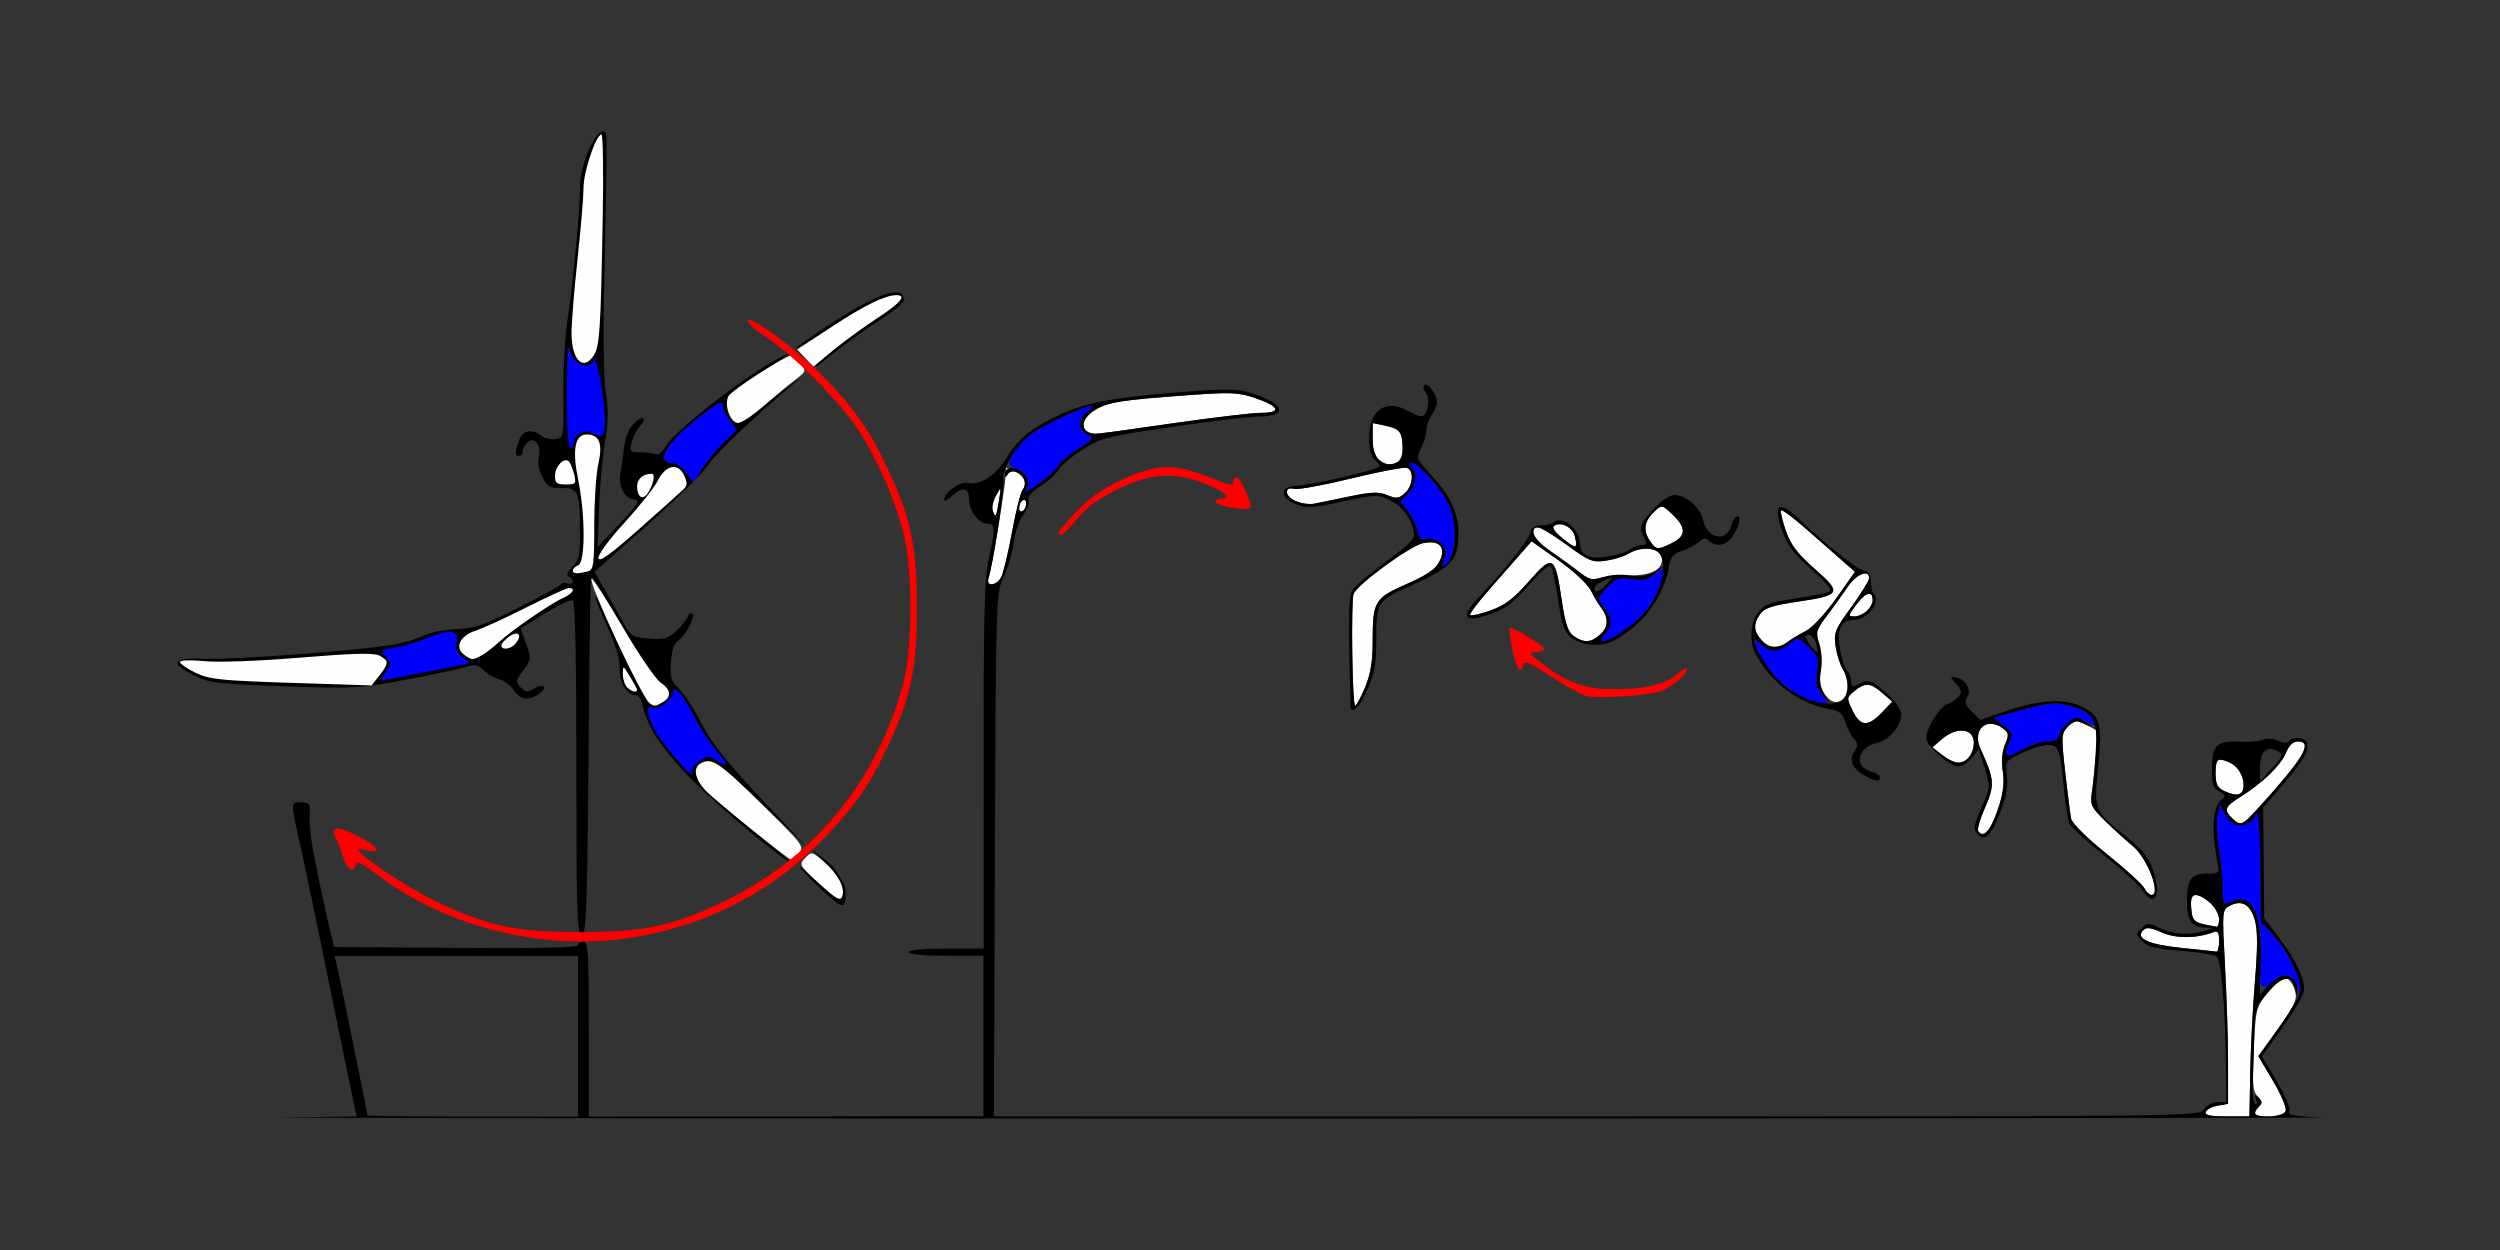 <?xml version="1.0" encoding="UTF-8" standalone="no"?>
<!-- Created with Inkscape (http://www.inkscape.org/) -->

<svg
   xmlns:dc="http://purl.org/dc/elements/1.1/"
   xmlns:cc="http://creativecommons.org/ns#"
   xmlns:rdf="http://www.w3.org/1999/02/22-rdf-syntax-ns#"
   xmlns:svg="http://www.w3.org/2000/svg"
   xmlns="http://www.w3.org/2000/svg"
   xmlns:sodipodi="http://sodipodi.sourceforge.net/DTD/sodipodi-0.dtd"
   xmlns:inkscape="http://www.inkscape.org/namespaces/inkscape"
   version="1.1"
   width="700"
   height="350"
   id="svg2"
   inkscape:version="0.91 r13725"
   sodipodi:docname="ub831005.svg">
  <rect width="100%" height="100%" fill="#333333" stroke="none"/>
  <sodipodi:namedview
     pagecolor="#a8a8a8"
     bordercolor="#666666"
     borderopacity="1"
     objecttolerance="10"
     gridtolerance="10"
     guidetolerance="10"
     inkscape:pageopacity="0"
     inkscape:pageshadow="2"
     inkscape:window-width="1458"
     inkscape:window-height="893"
     id="namedview11"
     showgrid="false"
     inkscape:zoom="1.4142136"
     inkscape:cx="370.83928"
     inkscape:cy="142.12235"
     inkscape:window-x="0"
     inkscape:window-y="0"
     inkscape:window-maximized="0"
     inkscape:current-layer="svg2" />
  <defs
     id="defs6" />
  <g
     id="g4292"
     transform="translate(-80.079,18.577)">
    <path
       sodipodi:nodetypes="cscssssssccccssssscsscsssssssscsssscssssssscssssssssssssssssssssssssscssssssscssscsssssssssssssssssssssscsscsssssssscsscssssssssscsssssccssssssscsssssssssssscsssssssssssssssssscssssssssss"
       d="m 697.679,292.775 c 0.229,-0.688 1.729,-1.48 3.333,-1.762 l 2.917,-0.512 0,-11.488 c 0,-6.319 -0.383,-18.536 -0.851,-27.149 -0.837,-15.401 -0.816,-15.68 1.288,-16.805 3.393,-1.816 5.896,-0.369 7.1,4.104 0.777,2.886 0.773,7.724 -0.017,17.19 -0.604,7.245 -1.193,18.685 -1.309,25.421 l -0.211,12.248 -6.333,0.002 c -4.622,10e-4 -6.221,-0.336 -5.918,-1.248 z m 13.751,0.45 c 0,-0.44 0.543,-1.343 1.207,-2.007 0.943,-0.943 0.853,-1.562 -0.412,-2.826 -1.374,-1.374 -1.536,-3.377 -1.075,-13.243 0.534,-11.409 0.607,-11.703 3.979,-15.874 1.889,-2.337 3.742,-4.243 4.118,-4.235 1.546,0.035 2.913,1.639 3.524,4.137 0.529,2.165 -0.362,4.061 -4.851,10.317 l -5.499,7.665 4.114,6.926 c 2.269,3.82 3.855,7.601 3.536,8.433 -0.608,1.584 -8.641,2.241 -8.641,0.707 z m -20.5,-46.384 c -9.329,-0.948 -13.046,-2.67 -10.74,-4.976 0.899,-0.899 2.114,-0.75 5.18,0.632 3.888,1.753 9.736,1.74 14.356,-0.033 1.381,-0.53 1.705,-0.064 1.705,2.453 0,1.709 -0.338,3.046 -0.75,2.972 -0.412,-0.074 -4.8,-0.546 -9.75,-1.049 z m 6,-6.689 c -2.606,-0.553 -3.041,-1.128 -3.31,-4.382 -0.364,-4.394 1.111,-4.87 5.176,-1.673 2.383,1.874 3.834,7.117 1.885,6.809 -0.412,-0.065 -2.1,-0.405 -3.75,-0.754 z m -16.473,-10.076 c -0.574,-1.072 -5.315,-5.385 -10.538,-9.585 -5.434,-4.371 -9.678,-8.562 -9.923,-9.801 -0.236,-1.191 -0.98,-7.032 -1.654,-12.981 -1.177,-10.39 -1.145,-10.896 0.801,-12.843 1.933,-1.933 2.173,-1.95 5.229,-0.37 l 3.202,1.656 -0.622,6.687 c -0.342,3.678 -0.867,8.391 -1.167,10.474 -0.497,3.458 -0.166,4.157 3.8,8.034 2.389,2.336 5.821,5.451 7.625,6.924 4.145,3.382 8.107,13.755 5.254,13.755 -0.531,0 -1.434,-0.877 -2.008,-1.949 z m -46.486,-15.984 c -0.317,-0.513 0.566,-3.515 1.962,-6.672 2.719,-6.149 2.584,-7.853 -1.292,-16.264 -2.477,-5.376 1.603,-9.181 6.222,-5.803 1.715,1.254 1.782,1.737 0.627,4.524 -0.835,2.015 -1.05,4.739 -0.607,7.691 1.125,7.503 -4.37,20.639 -6.912,16.525 z m 71.03,-3.639 c -2.315,-2.315 -1.983,-3.143 2.356,-5.883 6.301,-3.978 11.267,-8.766 12.735,-12.28 0.892,-2.134 2.053,-3.266 3.351,-3.266 3.971,0 2.123,3.753 -6.895,14 -8.827,10.031 -8.899,10.076 -11.547,7.429 z M 702.679,202.805 c -1.755,-0.847 -2.25,-1.931 -2.25,-4.932 0,-2.116 0.429,-3.847 0.953,-3.847 2.728,0 6.01,2.554 6.572,5.114 1.032,4.699 -0.674,5.884 -5.275,3.666 z m -78.754,-9.961 -2.774,-2.182 2.695,-2.318 c 3.726,-3.205 8.196,-3.123 8.824,0.163 0.573,2.999 -1.675,6.519 -4.163,6.519 -0.995,0 -3.057,-0.982 -4.582,-2.182 z m -25.131,-12.461 c -1.701,-3.584 -1.692,-3.674 0.564,-5.5 3.018,-2.444 4.396,-2.343 7.765,0.566 l 2.806,2.423 -2.937,3.077 c -3.89,4.075 -6.067,3.925 -8.198,-0.566 z M 458.7,164.275 c -0.088,-8.113 0.066,-15.523 0.342,-16.469 0.722,-2.47 15.675,-13.466 19.436,-14.292 4.674,-1.027 6.676,1.208 4.629,5.167 -1.104,2.136 -3.533,3.798 -9.172,6.276 -8.982,3.947 -9.505,4.829 -9.505,16 0,5.693 -0.577,9.189 -2.133,12.935 -1.173,2.823 -2.427,5.133 -2.785,5.133 -0.358,0 -0.724,-6.638 -0.812,-14.75 z m 132.159,11.283 c -1.175,-1.794 -1.432,-3.562 -0.939,-6.479 0.385,-2.279 0.187,-5.5 -0.459,-7.456 -1.053,-3.19 -0.893,-3.765 2.166,-7.804 1.816,-2.398 4.427,-6.03 5.802,-8.07 2.418,-3.587 6,-5.051 6,-2.452 0,0.699 -2.247,4.353 -4.993,8.12 -4.596,6.304 -4.944,7.177 -4.382,10.979 0.336,2.272 1.233,5.127 1.993,6.345 3.919,6.282 -1.164,12.961 -5.188,6.818 z M 573.508,160.879 c -2.458,-2.639 -2.617,-4.64 -0.596,-7.525 1.158,-1.654 3.352,-2.394 10.037,-3.389 12.67,-1.885 12.994,-2.441 5.342,-9.169 -4.948,-4.351 -6.766,-6.745 -8.185,-10.775 -1.003,-2.85 -1.59,-5.415 -1.304,-5.701 0.286,-0.286 3.582,2.179 7.324,5.478 3.742,3.299 8.279,7.287 10.082,8.862 l 3.277,2.865 -5.309,7.5 c -3.04,4.295 -6.679,8.191 -8.515,9.118 -1.763,0.89 -3.773,2.072 -4.468,2.628 -2.906,2.326 -5.583,2.363 -7.683,0.109 z m -52.75,-1.336 c -1.654,-1.158 -2.394,-3.352 -3.389,-10.037 -1.885,-12.67 -2.441,-12.994 -9.169,-5.342 -4.351,4.948 -6.745,6.766 -10.775,8.185 -2.85,1.003 -5.415,1.59 -5.701,1.304 -0.286,-0.286 2.179,-3.582 5.478,-7.324 3.299,-3.742 7.287,-8.279 8.862,-10.082 l 2.865,-3.277 7.5,5.309 c 4.295,3.04 8.191,6.679 9.118,8.515 0.89,1.763 2.072,3.773 2.628,4.468 2.326,2.906 2.363,5.583 0.109,7.683 -2.639,2.458 -4.64,2.617 -7.525,0.596 z m 79.232,-9.008 c 2.585,-3.389 4.44,-3.816 4.44,-1.022 0,2.008 -2.843,4.512 -5.122,4.512 -1.842,0 -1.795,-0.242 0.683,-3.49 z m -243.064,-7.498 c 1.175,-3.703 5.297,-29.507 4.835,-30.269 -0.252,-0.417 0.67,-0.243 2.05,0.385 2.952,1.345 4.068,3.625 2.625,5.364 -0.565,0.681 -1.907,6.024 -2.982,11.873 -1.075,5.849 -2.436,11.534 -3.024,12.635 -1.442,2.695 -4.359,2.706 -3.504,0.013 z m 166.714,-0.258 c -0.628,-0.756 -4.082,-3.369 -7.676,-5.806 -3.888,-2.636 -6.535,-5.143 -6.535,-6.189 0,-2.81 2.085,-2.092 9.391,3.235 6.304,4.596 7.177,4.944 10.979,4.382 2.272,-0.336 5.127,-1.233 6.345,-1.993 3.869,-2.414 9.285,-1.479 9.285,1.603 0,3.071 -2.977,4.513 -9.406,4.558 -3.352,0.023 -7.252,0.39 -8.668,0.814 -1.756,0.526 -2.937,0.335 -3.715,-0.603 z m -6.118,-10.678 c -2.233,-1.823 -2.998,-3.016 -2.235,-3.488 1.976,-1.221 5.107,0.423 5.76,3.025 0.885,3.525 0.318,3.599 -3.525,0.462 z m 24.348,0.473 c -1.826,-2.787 -1.295,-5.465 1.603,-8.088 1.932,-1.749 2.081,-1.717 4.974,1.055 3.824,3.664 3.775,5.942 -0.171,7.91 -4.134,2.062 -4.514,2.01 -6.406,-0.878 z m -183.812,-8.076 c -0.34,-0.887 0.059,-2.819 0.887,-4.293 1.498,-2.667 1.502,-2.66 0.863,1.32 -0.768,4.777 -0.943,5.075 -1.749,2.973 z m 7.372,-0.855 c 0,-0.825 0.45,-1.778 1,-2.118 0.55,-0.34 1,0.057 1,0.882 0,0.825 -0.45,1.778 -1,2.118 -0.55,0.34 -1,-0.057 -1,-0.882 z m 77.75,-1.76 c -3.202,-1.194 -3.893,-4.391 -0.772,-3.575 1.088,0.284 8.34,-1.041 16.117,-2.945 7.777,-1.904 14.762,-3.224 15.522,-2.932 2.036,0.781 1.682,5.013 -0.592,7.07 -1.692,1.531 -2.397,1.612 -4.922,0.566 -2.388,-0.989 -4.374,-0.926 -10.456,0.332 -4.129,0.854 -8.552,1.768 -9.828,2.031 -1.276,0.263 -3.557,0.017 -5.069,-0.547 z m 23.366,-11.49 c -1.624,-1.137 -2.115,-2.533 -2.115,-6.005 l 0,-4.523 3.25,0.685 c 4.336,0.914 4.988,1.679 5.13,6.019 0.146,4.474 -2.783,6.262 -6.264,3.824 z m -81.865,-8.031 c -2.32,-0.936 -1.271,-4.162 2,-6.151 3.619,-2.201 7.284,-2.78 26.411,-4.169 11.648,-0.846 13.768,-0.75 18.442,0.839 6.832,2.322 7.535,4.144 1.599,4.144 -2.456,0 -13.796,1.35 -25.202,3 -21.97,3.178 -21.327,3.114 -23.25,2.338 z"
       id="path2997"
       style="fill:#fefefe"
       inkscape:connector-curvature="0" />
    <path
       sodipodi:nodetypes="sssssscsssssssssssssssssss"
       d="m 524.438,176.349 c -1.37,-0.289 -5.87,-2.748 -10,-5.463 -5.733,-3.769 -7.585,-4.573 -7.832,-3.399 -0.656,3.118 -1.931,1.385 -3.039,-4.129 -0.626,-3.117 -0.981,-5.823 -0.79,-6.015 0.601,-0.601 9.652,4.806 9.652,5.767 0,0.503 -1.012,0.917 -2.25,0.919 -2.129,0.005 -2.089,0.136 0.75,2.445 6.697,5.447 12.377,7.771 19.345,7.913 9.529,0.194 15.685,-1.096 19.151,-4.012 1.653,-1.391 3.005,-2.117 3.005,-1.614 0,1.434 -4.218,5.023 -7.255,6.174 -3.234,1.225 -17.141,2.173 -20.737,1.414 z M 376.43,130.607 c 0,-0.23 1.688,-2.306 3.75,-4.613 4.936,-5.521 10.35,-9.103 18.017,-11.921 7.44,-2.735 11.913,-2.481 20.983,1.19 4.77,1.931 6.25,2.202 6.25,1.146 0,-0.761 0.382,-1.384 0.848,-1.384 1.129,0 4.635,7.85 3.855,8.631 -0.92,0.92 -9.703,-0.612 -9.703,-1.692 0,-0.516 0.675,-0.939 1.5,-0.939 3.257,0 1.211,-1.969 -4.25,-4.09 -8.894,-3.454 -15.18,-3.098 -24.44,1.385 -5.435,2.631 -8.769,5.04 -11.37,8.214 -3.161,3.857 -5.439,5.563 -5.439,4.073 z"
       id="path2993"
       style="fill:#fe0000"
       inkscape:connector-curvature="0" />
    <path
       sodipodi:nodetypes="csssscsscssssscssccccsscssscsscsccsssssssssssssssssssscssssssssscsssssssss"
       d="m 723.566,258.311 c -0.075,-1.218 -1.079,-2.719 -2.231,-3.336 -1.727,-0.924 -2.503,-0.737 -4.426,1.07 -3.649,3.428 -4.761,1.764 -3.985,-5.963 1.198,-11.925 -2.587,-19.217 -8.368,-16.123 -2.031,1.087 -2.127,0.922 -2.134,-3.647 -0.004,-2.632 -0.475,-7.666 -1.046,-11.187 -0.571,-3.521 -0.738,-7.77 -0.371,-9.442 l 0.668,-3.04 1.348,2.573 c 0.742,1.415 2.069,2.85 2.951,3.188 1.892,0.726 5.458,-0.96 5.458,-2.58 0,-0.622 0.338,-0.794 0.75,-0.381 0.412,0.412 0.785,7.35 0.828,15.417 l 0.078,14.667 2.929,3.096 c 4.176,4.414 8.631,13.009 8.119,15.665 l -0.432,2.239 -0.136,-2.215 z M 641.429,192.573 c 0,-0.249 0.547,-1.654 1.216,-3.122 1.104,-2.423 0.961,-2.872 -1.552,-4.876 l -2.768,-2.207 8.141,-2.231 c 8.371,-2.294 11.864,-2.197 17.092,0.472 1.446,0.738 2.896,2.04 3.223,2.891 0.531,1.383 0.265,1.378 -2.481,-0.042 -2.929,-1.515 -3.189,-1.483 -5.473,0.663 -1.319,1.239 -2.398,2.849 -2.398,3.578 0,0.828 -1.221,1.328 -3.25,1.332 -1.788,0.004 -4.6,0.901 -6.25,1.993 -2.783,1.843 -5.5,2.608 -5.5,1.547 z m -56.552,-15.961 c -4.729,-2.151 -9.488,-6.898 -12.303,-12.271 -1.789,-3.414 -1.347,-4.518 0.906,-2.265 2.229,2.229 5.051,1.94 8.216,-0.84 1.62,-1.423 2.019,-1.311 4.779,1.333 2.672,2.56 2.943,3.343 2.404,6.936 -0.485,3.233 -0.173,4.603 1.544,6.785 2.653,3.372 1.329,3.449 -5.546,0.321 z m -55.397,-17.638 c 2.229,-2.229 1.94,-5.051 -0.84,-8.216 -1.423,-1.62 -1.311,-2.019 1.333,-4.779 2.56,-2.672 3.343,-2.943 6.936,-2.404 3.233,0.485 4.603,0.173 6.785,-1.544 3.348,-2.634 3.421,-1.616 0.376,5.269 -2.228,5.038 -6.759,9.663 -12.326,12.58 -3.414,1.789 -4.518,1.347 -2.265,-0.906 z M 484.474,137.942 c 1.478,-2.762 -1.452,-6.263 -4.72,-5.639 -1.783,0.341 -2.355,-0.137 -2.847,-2.379 -0.339,-1.543 -1.539,-3.978 -2.666,-5.411 l -2.05,-2.606 2.119,-2.256 c 2.359,-2.511 2.742,-5.604 0.919,-7.427 -0.933,-0.933 -0.908,-1.2 0.115,-1.2 1.783,0 7.812,6.647 10.169,11.21 1.054,2.041 1.916,5.732 1.916,8.203 0,4.629 -1.653,9.587 -3.196,9.587 -0.481,0 -0.373,-0.937 0.24,-2.083 z M 367.284,118.7 c 0.968,-1.166 1.012,-2.056 0.179,-3.611 -0.608,-1.135 -1.426,-2.071 -1.819,-2.079 -0.393,-0.008 -1.32,-0.399 -2.059,-0.867 -1.114,-0.706 -1.084,-1.356 0.18,-3.8 1.82,-3.52 7.025,-7.239 15.038,-10.746 6.621,-2.897 9.167,-3.339 5.848,-1.014 -2.792,1.956 -2.862,5.031 -0.146,6.484 1.958,1.048 1.817,1.275 -2.463,3.99 -2.497,1.583 -5.118,3.832 -5.826,4.998 -0.708,1.166 -3.296,3.486 -5.751,5.156 -2.455,1.67 -3.887,2.341 -3.181,1.49 z"
       id="path2991"
       style="fill:#0000fe"
       inkscape:connector-curvature="0" />
    <path
       sodipodi:nodetypes="ccscsssssssssssscssssssssscsssscscsssccsssccccccsssccssccccsssssssssssscccscsssccssscsssssssssssssssscsssscsssssssssssssssscscsscscssssscccsscsssscsssccssscsssssssssssssssssssssssssscssscccscssccccssssssssssssssssssssssssccscscsssssssccsscsssssssccsssssccssssssscsccssssssssscsssssscccsssscccssssccscsscssssccsssccsscssssccscscscccssssscsssssssscccsccccccssccsssssssssssssssssscccccsssscssccssscscssssscscscccccsssscscssssscsscccsssscssscccsscsscsccsscssscscccsccsssssssssssssssssss"
       inkscape:connector-curvature="0"
       id="path2989"
       d="m 479.285,89.106 c -0.16,-0.013 -0.301,0.032 -0.416,0.146 -0.398,0.398 -0.191,1.369 0.461,2.154 1.387,1.671 0.436,6.637 -1.26,6.584 -0.628,-0.019 -2.266,-0.679 -3.641,-1.465 -6.238,-3.566 -11,-0.373 -11,7.377 0,3.116 0.542,5.328 1.5,6.123 0.825,0.685 1.5,1.565 1.5,1.957 0,0.863 -19.291,5.35 -23.486,5.463 -4.486,0.121 -4.605,3.226 -0.195,5.068 3.131,1.308 4.427,1.245 13.201,-0.645 9.045,-1.948 9.964,-1.984 13.057,-0.51 3.578,1.706 5.933,4.672 6.883,8.666 0.527,2.217 -0.332,3.179 -7.57,8.494 -4.49,3.297 -8.751,6.897 -9.469,8 -0.97,1.49 -1.223,5.993 -0.986,17.506 0.176,8.525 0.375,15.613 0.443,15.75 0.718,1.453 2.68,-0.763 4.678,-5.279 1.898,-4.292 2.448,-7.255 2.459,-13.25 0.021,-11.612 -0.089,-11.443 10.641,-16.291 10.635,-4.805 12.346,-6.803 12.346,-14.42 0,-5.505 -2.386,-10.474 -7.867,-16.385 -3.925,-4.233 -4.008,-4.465 -2.594,-7.199 0.804,-1.554 1.475,-3.862 1.492,-5.127 0.018,-1.265 0.693,-3.173 1.5,-4.24 0.808,-1.068 1.469,-2.669 1.469,-3.559 0,-1.88 -2.024,-4.828 -3.145,-4.92 z m -56.678,1.422 c -2.333,0.028 -5.333,0.204 -9.516,0.504 -19.242,1.381 -28.379,2.959 -35.441,6.123 -8.319,3.727 -12.581,7.105 -15.713,12.449 -2.833,4.835 -7.56,7.903 -10.848,7.043 -2.123,-0.555 -6.66,2.665 -6.66,4.727 0,0.55 1.091,-0.024 2.426,-1.277 2.726,-2.561 4.574,-2.05 4.574,1.266 0,3.075 2.723,6.664 5.057,6.664 2.34,0 2.397,1.316 0.43,10 -1.196,5.28 -1.466,16.116 -1.434,57.75 l 0.041,51.25 -10.547,0 c -6.365,0 -10.547,0.397 -10.547,1 0,0.603 4.167,1 10.5,1 l 10.5,0 0,22.5 0,22.5 -22.531,0 -19.93,0.047 0,0.467 c 29.456,0.011 55.786,0.058 89.461,0.059 185.625,0.005 333.133,-0.137 327.795,-0.316 -8.047,-0.271 -9.609,-0.579 -9.141,-1.799 0.311,-0.809 -1.286,-4.587 -3.549,-8.396 l -4.115,-6.926 5.516,-7.688 c 3.034,-4.228 5.799,-8.815 6.145,-10.191 0.762,-3.037 -1.85,-8.752 -7.205,-15.756 l -3.822,-5 -0.146,-15.5 -0.145,-15.5 5.18,-6 c 6.023,-6.977 7.855,-10.098 7.096,-12.078 -0.616,-1.606 -4.177,-1.927 -5.084,-0.459 -0.374,0.606 -1.486,0.555 -2.996,-0.133 -1.352,-0.616 -3.191,-0.743 -4.213,-0.293 -0.998,0.44 -3.967,0.681 -6.598,0.537 -6.397,-0.351 -7.717,0.934 -7.717,7.514 0,4.432 0.364,5.537 2.135,6.484 1.301,0.696 1.716,1.401 1.062,1.805 -3.043,1.881 -3.585,8.191 -1.58,18.373 0.505,2.564 0.313,2.75 -2.838,2.75 -4.608,0 -5.779,1.521 -5.779,7.5 0,5.667 1.162,7.452 4.949,7.6 l 2.551,0.1 -2.5,0.801 c -4.187,1.341 -8.75,1.086 -12.486,-0.695 -3.341,-1.593 -3.655,-1.593 -5.252,0.004 -1.598,1.598 -1.581,1.815 0.273,3.67 1.522,1.522 3.945,2.124 10.637,2.639 4.767,0.366 9.266,1.035 9.998,1.486 1.428,0.881 2.533,13.507 2.725,31.146 l 0.105,9.75 -2.492,0 c -1.409,0 -3.034,0.869 -3.74,2 -1.241,1.987 -2.332,2 -170.033,2 l -168.785,0 0.275,-73.25 c 0.273,-72.626 0.295,-73.288 2.428,-77.75 1.183,-2.475 2.46,-6.853 2.84,-9.73 0.379,-2.877 1.593,-6.378 2.695,-7.779 1.102,-1.402 1.749,-3.213 1.438,-4.025 -0.372,-0.969 0.784,-2.33 3.361,-3.957 2.16,-1.364 4.427,-3.41 5.035,-4.547 0.609,-1.137 3.608,-3.667 6.666,-5.623 5.239,-3.351 6.691,-3.722 25.186,-6.42 10.795,-1.575 21.738,-2.875 24.318,-2.891 8.164,-0.048 7.35,-3.438 -1.529,-6.369 -2.562,-0.846 -4.596,-1.204 -8.484,-1.156 z m 0.205,0.99 c 3.876,-0.039 5.8,0.37 8.721,1.363 6.832,2.322 7.533,4.145 1.598,4.145 -2.456,0 -13.796,1.35 -25.201,3 -11.405,1.65 -21.022,2.965 -21.369,2.922 -4.176,-0.522 -4.111,-4.163 0.119,-6.736 3.619,-2.201 7.284,-2.779 26.41,-4.168 4.368,-0.317 7.397,-0.502 9.723,-0.525 z m -37.035,3.508 c 0.604,0 0.097,0.7 -1.125,1.557 -2.792,1.956 -2.862,5.031 -0.146,6.484 1.958,1.048 1.817,1.276 -2.463,3.99 -2.497,1.583 -5.118,3.832 -5.826,4.998 -0.708,1.166 -3.296,3.486 -5.752,5.156 -2.455,1.67 -3.91,2.369 -3.232,1.553 1.502,-1.81 0.624,-4.439 -1.941,-5.812 -2.089,-1.118 -3.87,-0.477 -3.846,1.383 0.011,0.848 0.25,0.822 0.83,-0.092 0.987,-1.555 3.772,-0.654 4.594,1.486 0.327,0.852 0.132,2.108 -0.434,2.789 -0.565,0.681 -1.906,6.024 -2.98,11.873 -1.075,5.849 -2.436,11.534 -3.025,12.635 -1.271,2.374 -4.517,2.791 -3.625,0.465 1.211,-3.156 4.727,-25.966 4.271,-27.709 -0.717,-2.742 3.907,-10.179 8.119,-13.061 3.937,-2.693 14.717,-7.695 16.582,-7.695 z m 78.652,4.842 3.25,0.684 c 4.336,0.914 4.987,1.68 5.129,6.02 0.095,2.905 -0.331,3.855 -2.014,4.494 -3.693,1.402 -6.365,-1.401 -6.365,-6.676 z m 10.916,11.158 c 1.783,0 7.812,6.648 10.168,11.211 2.15,4.162 2.509,11.396 0.756,15.242 -0.638,1.401 -1.554,2.547 -2.035,2.547 -0.481,0 -0.373,-0.938 0.24,-2.084 1.478,-2.762 -1.454,-6.263 -4.721,-5.639 -1.783,0.341 -2.353,-0.137 -2.846,-2.379 -0.339,-1.543 -1.539,-3.977 -2.666,-5.41 l -2.051,-2.605 2.119,-2.256 c 2.359,-2.511 2.743,-5.605 0.92,-7.428 -0.933,-0.933 -0.908,-1.199 0.115,-1.199 z m -1.865,1.371 c 0.279,-0.012 0.471,-0.001 0.566,0.035 2.036,0.781 1.682,5.013 -0.592,7.07 -1.692,1.531 -2.396,1.613 -4.922,0.566 -2.388,-0.989 -4.375,-0.926 -10.457,0.332 -4.129,0.854 -8.55,1.768 -9.826,2.031 -3.135,0.646 -7.82,-1.214 -7.82,-3.105 0,-1.035 0.643,-1.367 1.979,-1.018 1.088,0.284 8.338,-1.041 16.115,-2.945 6.805,-1.666 13.004,-2.884 14.957,-2.967 z m -113.357,5.953 c 0.199,-0.044 0.043,0.937 -0.316,3.176 -0.768,4.777 -0.942,5.074 -1.748,2.973 -0.34,-0.887 0.059,-2.819 0.887,-4.293 0.655,-1.167 1.023,-1.821 1.178,-1.855 z m 188.789,1.676 c -1.355,0 -3.686,1.59 -5.865,4.002 -3.905,4.323 -4.16,5.116 -2.582,8.064 0.849,1.586 0.704,1.934 -0.801,1.934 -1.009,0 -2.335,0.501 -2.947,1.113 -0.612,0.612 -3.218,1.506 -5.791,1.986 -5.666,1.059 -8.496,-0.152 -8.496,-3.635 0,-4.05 -5.124,-7.996 -7.422,-5.715 -0.416,0.412 -1.943,0.75 -3.395,0.75 -1.842,0 -2.758,0.604 -3.031,2 -0.391,1.998 -6.954,10.232 -14.541,18.246 -5.272,5.568 -4.068,7.196 3.391,4.586 4.092,-1.432 6.452,-3.212 10.793,-8.143 3.836,-4.357 5.771,-5.905 6.25,-5 0.382,0.721 1.26,5.036 1.951,9.588 1.033,6.806 1.703,8.628 3.766,10.25 2.784,2.19 8.192,2.583 11.555,0.84 8.166,-4.233 14.181,-12.238 15.617,-20.785 0.452,-2.687 1.215,-3.624 3.57,-4.381 1.648,-0.529 3.794,-1.658 4.77,-2.508 1.36,-1.185 2.047,-1.271 2.949,-0.369 1.691,1.691 4.228,1.448 6.004,-0.574 2.039,-2.321 3.207,-6.25 1.859,-6.25 -0.577,0 -1.321,1.093 -1.656,2.428 -1.229,4.897 -6.757,3.914 -7.926,-1.408 -0.767,-3.493 -4.797,-7.02 -8.021,-7.02 z m -182.094,1.379 c 0.359,0.007 0.611,0.385 0.611,1.004 0,0.825 -0.45,1.777 -1,2.117 -0.55,0.34 -1,-0.058 -1,-0.883 0,-0.825 0.45,-1.777 1,-2.117 0.138,-0.085 0.269,-0.123 0.389,-0.121 z m 178.545,1.891 c 0.697,-0.004 1.456,0.687 3.084,2.246 3.824,3.664 3.774,5.944 -0.172,7.912 -4.134,2.062 -4.514,2.009 -6.406,-0.879 -1.826,-2.787 -1.294,-5.465 1.604,-8.088 0.845,-0.765 1.349,-1.188 1.891,-1.191 z m 33.674,0.121 c -0.137,-0.019 -0.262,-0.017 -0.375,0.002 -1.161,0.198 -1.033,2.414 0.436,6.609 1.432,4.092 3.212,6.452 8.143,10.793 4.357,3.836 5.905,5.771 5,6.25 -0.721,0.382 -5.036,1.26 -9.588,1.951 -6.806,1.033 -8.628,1.703 -10.25,3.766 -2.19,2.784 -2.583,8.192 -0.84,11.555 4.233,8.166 12.238,14.181 20.785,15.617 2.687,0.452 3.624,1.215 4.381,3.57 0.529,1.648 1.61,3.741 2.4,4.65 1.2,1.381 1.221,2.002 0.127,3.754 -1.566,2.508 -0.403,4.937 3.271,6.826 2.921,1.502 3.902,1.575 3.902,0.285 0,-0.54 -1.093,-1.255 -2.428,-1.59 -4.897,-1.229 -3.914,-6.757 1.408,-7.926 3.493,-0.767 7.02,-4.797 7.02,-8.021 0,-1.355 -1.59,-3.686 -4.002,-5.865 -4.323,-3.905 -5.116,-4.16 -8.064,-2.582 -1.586,0.849 -1.934,0.704 -1.934,-0.801 0,-1.009 -0.501,-2.335 -1.113,-2.947 -0.612,-0.612 -1.506,-3.218 -1.986,-5.791 -1.059,-5.666 0.152,-8.496 3.635,-8.496 4.05,0 7.996,-5.124 5.715,-7.422 -0.412,-0.416 -0.75,-1.943 -0.75,-3.395 0,-1.842 -0.604,-2.758 -2,-3.031 -1.998,-0.391 -10.232,-6.954 -18.246,-14.541 -2.132,-2.018 -3.686,-3.088 -4.646,-3.221 z m -0.148,0.883 c 0.611,0.048 3.728,2.408 7.236,5.5 3.742,3.299 8.28,7.286 10.082,8.861 l 3.277,2.865 -5.311,7.5 c -3.04,4.295 -6.68,8.191 -8.516,9.117 -1.763,0.89 -3.773,2.073 -4.467,2.629 -2.906,2.326 -5.583,2.362 -7.684,0.107 -2.458,-2.639 -2.616,-4.64 -0.596,-7.525 1.158,-1.654 3.353,-2.394 10.037,-3.389 12.67,-1.885 12.993,-2.439 5.342,-9.168 -4.948,-4.351 -6.767,-6.745 -8.186,-10.775 -1.003,-2.85 -1.59,-5.415 -1.305,-5.701 0.018,-0.018 0.047,-0.025 0.088,-0.021 z m -61.959,3.906 c 1.745,0.069 3.627,1.482 4.117,3.434 0.885,3.525 0.318,3.6 -3.525,0.463 -2.234,-1.823 -2.998,-3.017 -2.234,-3.488 0.494,-0.305 1.061,-0.431 1.643,-0.408 z m -6.229,0.82 c 0.699,0 4.353,2.246 8.119,4.992 6.304,4.596 7.177,4.945 10.979,4.383 2.272,-0.336 5.128,-1.232 6.346,-1.992 2.401,-1.498 6.131,-1.79 7.881,-0.617 1.187,0.796 1.727,2.32 1.766,4.199 l -2.578,1.568 c -1.976,1.202 -3.813,1.469 -6.73,0.977 -2.279,-0.385 -5.499,-0.189 -7.455,0.457 -3.19,1.053 -3.766,0.895 -7.805,-2.164 -2.398,-1.816 -6.03,-4.428 -8.07,-5.803 -3.587,-2.418 -5.051,-6 -2.451,-6 z m -1.771,3.945 7.5,5.311 c 4.295,3.04 8.191,6.68 9.117,8.516 0.89,1.763 2.073,3.773 2.629,4.467 2.326,2.906 2.362,5.583 0.107,7.684 -2.639,2.458 -4.64,2.616 -7.525,0.596 -1.654,-1.158 -2.394,-3.353 -3.389,-10.037 -1.885,-12.67 -2.439,-12.993 -9.168,-5.342 -4.351,4.948 -6.745,6.767 -10.775,8.186 -2.85,1.003 -5.415,1.59 -5.701,1.305 -0.286,-0.286 2.18,-3.582 5.479,-7.324 3.299,-3.742 7.286,-8.28 8.861,-10.082 z m -28.113,0.301 c 2.944,0.116 3.954,2.193 2.291,5.41 -1.104,2.136 -3.533,3.797 -9.172,6.275 -8.982,3.947 -9.506,4.829 -9.506,16 0,5.693 -0.576,9.189 -2.133,12.936 -1.173,2.823 -2.427,5.133 -2.785,5.133 -0.77,0 -1.201,-28.714 -0.469,-31.219 0.722,-2.47 15.675,-13.465 19.436,-14.291 0.876,-0.193 1.658,-0.271 2.338,-0.244 z m 64.975,6.756 c 0.081,4.775 -3.153,11.88 -7.969,15.656 -2.141,1.678 -4.875,3.568 -6.076,4.197 -3.414,1.789 -4.519,1.347 -2.266,-0.906 2.229,-2.229 1.941,-5.051 -0.84,-8.217 -1.423,-1.62 -1.31,-2.019 1.334,-4.779 2.564,-2.676 3.339,-2.943 6.959,-2.4 3.289,0.493 4.547,0.198 6.535,-1.531 z m 56.377,1.957 c 0.757,-0.066 1.262,0.338 1.262,1.312 0,0.699 -2.246,4.353 -4.992,8.119 -4.596,6.304 -4.945,7.177 -4.383,10.979 0.336,2.272 1.232,5.128 1.992,6.346 1.499,2.402 1.789,6.117 0.617,7.91 -0.778,1.191 -2.301,1.728 -4.184,1.762 l -1.584,-2.604 c -1.202,-1.976 -1.469,-3.813 -0.977,-6.73 0.385,-2.279 0.189,-5.499 -0.457,-7.455 -1.053,-3.19 -0.895,-3.766 2.164,-7.805 1.816,-2.398 4.428,-6.03 5.803,-8.07 1.511,-2.242 3.476,-3.654 4.738,-3.764 z m -71.064,1.305 c 0.417,-0.03 -0.007,0.447 -1.141,1.699 -2.007,2.218 -3.93,2.73 -3.314,0.883 0.212,-0.635 1.458,-1.551 2.771,-2.037 0.881,-0.326 1.434,-0.527 1.684,-0.545 z m 72.355,4.385 c 0.616,0.011 0.971,0.617 0.971,1.84 0,0.753 -0.708,2.075 -1.572,2.939 -0.864,0.864 -2.462,1.572 -3.551,1.572 -1.842,0 -1.794,-0.242 0.684,-3.49 1.454,-1.906 2.677,-2.875 3.469,-2.861 z m -16.977,11.447 c 0.841,0.078 1.797,1.223 2.232,2.889 0.29,1.109 0.414,2.016 0.275,2.016 -0.837,0 -3.775,-4.117 -3.287,-4.605 0.231,-0.231 0.499,-0.325 0.779,-0.299 z m -3.289,1.215 c 0.755,-0.082 1.558,0.582 3.283,2.234 2.676,2.564 2.943,3.339 2.4,6.959 -0.493,3.289 -0.198,4.547 1.531,6.535 l 2.043,2.348 c -4.77,0.071 -11.905,-3.181 -15.678,-7.992 -5.135,-6.548 -7.506,-12.557 -3.293,-8.344 2.229,2.229 5.051,1.941 8.217,-0.84 0.607,-0.533 1.043,-0.851 1.496,-0.9 z m 43.586,10.652 c -0.696,-0.045 -0.349,0.36 1.039,1.902 1.524,1.693 1.65,2.383 0.658,3.578 -0.676,0.814 -2.054,1.742 -3.064,2.062 -2.132,0.677 -5.982,6.757 -5.982,9.447 0,2.293 6.409,8.047 8.963,8.047 1.041,0 2.753,-1.093 3.805,-2.43 l 1.91,-2.432 1.668,5.291 c 1.649,5.23 1.639,5.357 -0.873,11.037 -2.012,4.55 -2.294,6.044 -1.35,7.182 2.151,2.592 4.054,0.952 6.547,-5.648 1.752,-4.638 2.3,-7.646 1.912,-10.5 -0.536,-3.95 -0.483,-4.029 4.188,-6.268 2.602,-1.247 5.912,-2.259 7.355,-2.25 2.987,0.019 3.454,1.406 4.521,13.436 0.346,3.895 1.016,7.84 1.49,8.766 0.475,0.926 4.878,4.891 9.787,8.811 4.909,3.92 9.644,8.225 10.523,9.566 3.425,5.227 5.488,1.766 3.143,-5.273 -1.258,-3.776 -2.879,-5.824 -7.678,-9.701 -8.993,-7.266 -9.001,-7.289 -7.777,-19.498 1.197,-11.949 0.638,-14.103 -4.342,-16.729 -4.622,-2.436 -11.901,-2.093 -21.016,0.99 l -7.725,2.613 -2.324,-2.326 c -1.801,-1.801 -2.092,-2.698 -1.283,-3.98 1.3,-2.06 -0.322,-4.995 -3.053,-5.523 -0.464,-0.09 -0.811,-0.155 -1.043,-0.17 z m -24.098,2.17 c 1.281,-0.094 2.546,0.654 4.441,2.291 l 2.807,2.422 -2.938,3.078 c -3.89,4.075 -6.066,3.925 -8.197,-0.566 -1.701,-3.584 -1.691,-3.674 0.564,-5.5 1.32,-1.069 2.326,-1.652 3.322,-1.725 z m 52.908,5.244 c 1.231,0.013 2.338,0.219 3.699,0.586 7.086,1.908 8.14,3.676 7.604,12.75 -0.253,4.283 -0.727,9.491 -1.055,11.574 -0.548,3.483 -0.247,4.13 3.748,8.035 2.389,2.336 5.821,5.451 7.625,6.924 2.973,2.426 6.219,8.887 6.219,12.379 0,2.016 -1.769,1.675 -2.973,-0.574 -0.574,-1.072 -5.315,-5.384 -10.537,-9.584 -5.434,-4.371 -9.678,-8.564 -9.924,-9.803 -0.236,-1.191 -0.977,-7.005 -1.646,-12.922 -1.134,-10.016 -1.09,-10.897 0.619,-12.785 1.01,-1.115 2.426,-1.787 3.148,-1.492 3.632,1.481 4.51,1.488 1.965,0.016 -2.725,-1.576 -2.951,-1.549 -5.25,0.611 -1.321,1.242 -2.402,2.853 -2.402,3.582 0,0.811 -1.185,1.326 -3.053,1.326 -1.679,0 -4.797,1.006 -6.932,2.234 -4.515,2.598 -5.589,2.116 -3.838,-1.727 1.151,-2.526 1.027,-2.934 -1.527,-4.971 l -2.783,-2.217 8.375,-2.25 c 4.474,-1.202 6.866,-1.716 8.918,-1.693 z m -17.996,5.678 c 0.993,0.034 2.115,0.429 3.27,1.273 1.715,1.254 1.782,1.736 0.627,4.523 -0.835,2.015 -1.048,4.74 -0.605,7.691 0.528,3.523 0.154,6.047 -1.627,11.014 -2.143,5.976 -3.88,7.788 -5.287,5.512 -0.317,-0.513 0.567,-3.515 1.963,-6.672 2.719,-6.149 2.583,-7.854 -1.293,-16.266 -1.858,-4.032 -0.027,-7.179 2.953,-7.076 z m -8.174,1.91 c 1.662,0.031 2.936,0.873 3.25,2.516 0.261,1.364 -0.162,3.389 -0.939,4.5 -1.829,2.611 -4.345,2.559 -7.805,-0.162 l -2.773,-2.182 2.693,-2.318 c 1.863,-1.602 3.912,-2.384 5.574,-2.354 z m 94.023,3.035 c 3.971,0 2.121,3.753 -6.896,14 -3.63,4.125 -7.053,7.83 -7.607,8.234 -1.487,1.083 -2.193,0.937 -3.938,-0.807 -2.315,-2.315 -1.984,-3.142 2.355,-5.881 6.301,-3.978 11.266,-8.767 12.734,-12.281 0.892,-2.134 2.054,-3.266 3.352,-3.266 z m -7.529,2.107 c 0.628,0.026 1.342,0.256 2.131,0.697 1.45,0.811 1.229,1.395 -1.781,4.68 l -3.439,3.754 0.053,-4.129 c 0.043,-3.332 1.153,-5.081 3.037,-5.002 z m -14.172,3.023 c 0.661,-0.019 1.643,0.348 3.092,1.008 2.503,1.14 4.36,5.818 3.111,7.838 -0.785,1.27 -2.347,1.21 -5.266,-0.197 -1.755,-0.847 -2.25,-1.93 -2.25,-4.932 0,-2.585 0.211,-3.685 1.312,-3.717 z m -0.068,12.486 1.348,2.572 c 0.742,1.415 2.07,2.849 2.951,3.188 1.892,0.726 5.457,-0.958 5.457,-2.578 0,-0.622 0.338,-0.795 0.75,-0.383 0.412,0.412 0.785,7.351 0.828,15.418 l 0.078,14.666 3.02,3.191 c 4.629,4.894 8.762,13.427 7.992,16.496 -0.355,1.414 -3.128,6.031 -6.162,10.26 l -5.516,7.688 4.115,6.926 c 2.269,3.82 3.854,7.6 3.535,8.432 -0.383,0.998 -1.94,1.508 -4.609,1.508 -4.164,0 -4.903,-0.73 -2.832,-2.801 0.933,-0.933 0.901,-1.477 -0.146,-2.449 -1.101,-1.022 -1.231,-0.92 -0.711,0.553 0.35,0.991 0.239,1.555 -0.246,1.256 -0.485,-0.3 -0.788,-2.684 -0.676,-5.301 0.113,-2.617 0.29,-8.583 0.395,-13.258 0.186,-8.272 0.291,-8.616 3.938,-12.824 4.018,-4.637 6.753,-4.943 7.553,-0.842 l 0.424,2.166 0.135,-2.215 c 0.08,-1.301 -0.7,-2.662 -1.893,-3.301 -1.644,-0.88 -2.581,-0.648 -4.926,1.215 -1.593,1.266 -3.111,2.976 -3.375,3.801 -0.264,0.825 -0.293,-2.708 -0.064,-7.852 0.655,-14.719 -2.187,-21.028 -8.232,-18.273 -2.315,1.055 -2.374,0.966 -2.381,-3.646 -0.004,-2.601 -0.476,-7.608 -1.047,-11.129 -0.571,-3.521 -0.736,-7.771 -0.369,-9.443 z m -6.939,25.383 c 2.574,0 6.695,4.045 6.695,6.572 0,1.335 -0.338,2.374 -0.75,2.309 -6.195,-0.977 -6.749,-1.379 -7.061,-5.135 -0.225,-2.721 0.08,-3.746 1.115,-3.746 z m 12.004,2.279 c 2.192,-0.15 3.825,1.503 4.729,4.857 0.777,2.886 0.772,7.724 -0.018,17.189 -0.604,7.245 -1.192,18.685 -1.309,25.422 l -0.211,12.248 -6.334,0.002 c -4.622,10e-4 -6.22,-0.336 -5.916,-1.248 0.229,-0.688 1.727,-1.48 3.332,-1.762 l 2.918,-0.512 0,-11.488 c 0,-6.319 -0.383,-18.535 -0.852,-27.148 -0.837,-15.401 -0.814,-15.681 1.289,-16.807 0.848,-0.454 1.64,-0.704 2.371,-0.754 z m -25.324,7.002 c 0.845,-0.054 2.039,0.327 3.955,1.191 3.888,1.753 9.736,1.739 14.355,-0.033 1.381,-0.53 1.705,-0.064 1.705,2.453 0,1.709 -0.338,3.047 -0.75,2.973 -0.412,-0.074 -4.8,-0.546 -9.75,-1.049 -9.329,-0.948 -13.046,-2.671 -10.74,-4.977 0.337,-0.337 0.718,-0.526 1.225,-0.559 z"
       style="fill:#000000" />
    <path
       inkscape:connector-curvature="0"
       id="path4256"
       d="m 248.93,18.247 c 0.334,-0.006 0.631,0.177 0.875,0.58 0.25,0.412 0.092,15.375 -0.352,33.25 -0.537,21.635 -0.459,34.729 0.236,39.168 0.778,4.963 0.722,8.543 -0.219,14 -0.695,4.033 -1.438,12.282 -1.65,18.332 l -0.385,11 6.131,-6.5 c 5.358,-5.68 5.865,-6.541 4.016,-6.82 -2.821,-0.426 -4.437,-3.69 -3.736,-7.545 0.314,-1.724 0.773,-5.012 1.02,-7.307 0.266,-2.472 1.329,-5.053 2.609,-6.334 2.521,-2.521 4.074,-1.848 1.732,0.75 -0.87,0.966 -1.89,2.993 -2.268,4.506 -0.635,2.545 -0.462,2.75 2.34,2.75 1.665,0 3.625,0.226 4.357,0.502 0.755,0.284 2.034,-0.735 2.951,-2.352 1.954,-3.446 17.967,-16.357 27.367,-22.068 3.74,-2.272 6.945,-3.985 7.123,-3.807 0.178,0.178 -3.332,2.551 -7.801,5.273 -9.152,5.576 -10.39,6.998 -9.426,10.838 1.017,4.051 3.253,4.276 7.424,0.742 2.031,-1.721 6.393,-5.18 9.693,-7.688 3.3,-2.508 4.22,-3.072 2.043,-1.252 -11.53,9.639 -22.361,19.929 -24.826,23.586 -0.537,0.796 -1.87,2.273 -3.676,4.127 l 2.223,-3.469 c 1.386,-2.164 4.123,-5.465 6.082,-7.336 l 3.562,-3.4 -1.953,-2.484 c -1.075,-1.366 -1.955,-3.33 -1.955,-4.365 -2e-5,-1.508 -1.319,-0.845 -6.635,3.332 -9.16,7.198 -12.399,12.82 -7.389,12.82 1.022,0 2.737,1.208 3.812,2.684 l 1.891,2.596 c -3.34,3.401 -8.22,8.016 -13.176,12.406 l -14.43,12.783 3.148,5.516 c 1.732,3.034 4.069,7.166 5.193,9.184 1.867,3.35 2.473,3.698 6.975,4.002 4.144,0.28 5.357,-0.065 7.605,-2.168 1.471,-1.376 2.913,-3.177 3.203,-4.002 0.29,-0.825 0.847,-1.205 1.238,-0.844 0.948,0.877 -2.023,6.511 -4.023,7.631 -1.033,0.578 -1.706,2.648 -1.934,5.938 -0.302,4.361 -0.004,5.371 2.186,7.412 1.394,1.3 3.794,4.846 5.332,7.881 3.732,7.362 7.51,12.155 20.002,25.373 l 10.5,11.109 -11.5,-11.111 c -6.325,-6.111 -12.512,-11.639 -13.75,-12.285 -3.232,-1.688 -6.592,0.21 -5.68,3.207 0.976,3.208 2.854,5.091 13.93,13.975 9.495,7.616 15.165,12.585 11.5,10.078 -7.013,-4.797 -23.074,-18.701 -28.938,-25.051 -7.03,-7.613 -10.355,-12.968 -11.525,-18.562 -0.316,-1.512 -1.171,-2.75 -1.9,-2.75 -2.513,0 -4.638,-3.558 -4.525,-7.578 0.072,-2.583 -1.134,-6.613 -3.535,-11.805 -2.005,-4.335 -3.468,-8.059 -3.252,-8.275 0.216,-0.216 1.609,2.432 3.096,5.883 5.461,12.68 11.115,23.734 12.402,24.244 1.813,0.719 5.178,-1.217 5.178,-2.98 0,-0.793 -1.106,-2.168 -2.459,-3.055 -1.353,-0.886 -6.119,-7.87 -10.592,-15.521 -4.473,-7.651 -8.298,-13.912 -8.5,-13.912 -0.576,0 -0.629,2.624 -1.07,52.75 -0.36,40.872 -0.618,47.25 -1.898,47.25 -1.286,0 -1.48,-6.096 -1.48,-46.441 -2e-5,-29.985 -0.354,-46.66 -1.002,-47.061 -0.552,-0.341 -4.07,1.279 -7.818,3.602 l -6.814,4.223 1.541,4.289 c 1.487,4.136 1.46,4.403 -0.789,7.445 -2.153,2.912 -2.208,3.28 -0.709,4.779 1.371,1.371 1.948,1.421 3.705,0.324 2.704,-1.689 3.981,-0.432 1.445,1.422 -2.844,2.079 -5.303,1.737 -7.088,-0.986 -0.867,-1.323 -2.689,-2.684 -4.049,-3.025 -1.36,-0.341 -3.331,-1.482 -4.383,-2.533 -1.526,-1.526 -2.479,-1.727 -4.725,-0.996 -1.547,0.503 -9.069,2.102 -16.713,3.553 -13.303,2.526 -14.78,2.609 -34.5,1.908 -19.054,-0.677 -20.963,-0.915 -25.418,-3.168 -6.732,-3.404 -5.669,-4.904 3.209,-4.533 7.958,0.333 43.237,-2.304 52.566,-3.928 3.277,-0.57 7.327,-1.753 9,-2.627 1.673,-0.874 5.657,-1.657 8.854,-1.74 4.935,-0.129 7.575,-1.04 17.5,-6.031 6.429,-3.233 11.829,-6.213 12.002,-6.621 0.173,-0.408 0.961,-0.494 1.75,-0.191 0.789,0.303 1.436,0.09 1.436,-0.473 0,-0.563 -0.534,-1.202 -1.188,-1.42 -0.764,-0.255 -0.408,-1.174 1,-2.582 1.877,-1.877 2.186,-3.289 2.174,-9.938 -0.02,-11.267 -0.426,-12.25 -5.076,-12.25 -3.305,0 -4.088,-0.445 -5.465,-3.107 -0.956,-1.849 -1.354,-4.116 -0.982,-5.596 0.799,-3.185 -1.141,-5.81 -3.096,-4.188 -0.752,0.624 -1.367,1.754 -1.367,2.512 0,0.758 -0.45,1.379 -1,1.379 -1.258,0 -1.263,-1.176 -0.023,-4.436 1.068,-2.809 3.517,-3.266 6.275,-1.172 0.963,0.731 2.763,1.135 4,0.898 2.195,-0.42 2.246,-0.723 2.105,-12.611 -0.079,-6.699 0.46,-16.23 1.199,-21.18 1.619,-10.843 3.443,-30.334 3.443,-36.775 0,-6.313 4.122,-15.515 6.461,-15.555 z m 25.219,98.109 c 0.133,-0.136 0.233,-0.245 0.361,-0.377 l -0.297,0.465 -0.065,-0.088 z m 56.867,-53.09 c 0.71,0.018 1.246,0.201 1.6,0.555 1.587,1.587 0.385,2.918 -7,7.758 -3.655,2.395 -8.896,6.165 -11.646,8.375 -2.75,2.21 -5.113,4.042 -5.25,4.07 -2.133,0.444 9.858,-9.049 18,-14.25 5.551,-3.546 7.214,-5.697 4.4,-5.697 -3.174,0 -8.762,2.712 -17.828,8.654 -5.323,3.489 -10.038,6.346 -10.477,6.346 -0.439,0 3.933,-3.103 9.717,-6.896 9.056,-5.939 15.409,-8.99 18.484,-8.914 z"
       style="fill:#000000" />
    <path
       id="path4227"
       d="m 164.363,206.077 c -2.982,0 -2.983,-0.385 0.023,13 0.926,4.125 4.575,21.675 8.109,39 3.534,17.325 6.664,32.504 6.955,33.73 l 0.529,2.23 -21.764,0.289 c -7.998,0.107 133.202,0.198 197.227,0.252 l 0,-0.502 -110.49,0 0,-24.5 c 2e-5,-21.111 -0.207,-24.5 -1.5,-24.5 -0.825,0 -1.5,0.456 -1.5,1.014 0,0.669 -11.591,0.924 -34.176,0.75 l -34.174,-0.264 -1.297,-5.5 -1.297,-5.5 0.109,-0.104 c -0.726,-2.616 -1.629,-6.984 -2.422,-11.451 -1.076,-4.262 -2.118,-11.107 -1.928,-14.195 0.212,-3.444 0.016,-3.75 -2.406,-3.75 z m 9.373,43 34.107,0 34.109,0 0,22.5 0,22.5 -29.5,0 c -16.225,0 -29.5,-0.144 -29.5,-0.32 0,-0.639 -7.851,-39.252 -8.525,-41.93 z"
       style="fill:#000000"
       inkscape:connector-curvature="0"
       sodipodi:nodetypes="cssccccccsssccccccscccccccsscc" />
    <path
       inkscape:connector-curvature="0"
       id="path4268"
       d="m 306.969,218.874 4.232,3.352 c 0.695,0.551 1.327,1.114 1.908,1.666 1.69,2.227 2.888,4.371 3.324,5.195 0.451,0.851 0.601,3.356 0.176,5.133 -0.426,1.777 -2.854,-0.501 -4.506,-1.902 -0.175,-0.148 -0.446,-0.369 -0.682,-0.566 l -2.008,-1.924 c -3.299,-3.163 -5.735,-5.75 -5.412,-5.75 0.323,0 2.995,2.278 5.939,5.062 4.817,4.556 5.417,4.862 5.988,3.062 0.77,-2.425 -0.814,-5.289 -5.461,-9.875 l -3.5,-3.453 z"
       style="fill:#000000" />
    <path
       sodipodi:nodetypes="ssssssssssssssssssscsscsssssscccssssssssssssssssssssssssssssssssssssssssssssssscscsssscsss"
       style="fill:#fefefe"
       id="path2997-9"
       d="m 315.883,232.44 c 0.907,-2.363 -1.229,-6.415 -5.149,-9.77 -3.332,-2.851 -3.431,-2.87 -5.219,-1 -1.774,1.855 -1.668,2.046 3.958,7.159 4.691,4.263 5.899,4.944 6.41,3.611 z m -12.08,-12.18 c 1.554,-1.717 1.028,-2.422 -9.595,-12.86 -12.722,-12.501 -14.766,-13.914 -17.787,-12.298 -2.289,1.225 -1.937,4.055 0.916,7.369 1.969,2.286 23.363,19.605 24.218,19.605 0.332,0 1.343,-0.817 2.247,-1.816 z M 265.719,177.996 c 2.456,-1.431 2.177,-3.594 -0.709,-5.485 -1.353,-0.886 -6.131,-7.893 -10.62,-15.57 -4.488,-7.677 -8.392,-13.727 -8.676,-13.444 -0.978,0.978 14.07,33.209 16.255,34.813 1.286,0.944 1.639,0.915 3.75,-0.315 z m -7.25,-3.396 c 0,-0.262 -0.898,-1.949 -1.996,-3.75 -1.951,-3.2 -1.996,-3.217 -2,-0.724 -0.002,1.403 0.536,3.09 1.196,3.75 1.203,1.203 2.8,1.616 2.8,0.724 z m -72.178,-4.025 c 2.705,-3.439 2.715,-4.142 0.077,-5.554 -1.581,-0.846 -7.088,-0.713 -22.25,0.538 -11.765,0.971 -22.957,1.382 -26.898,0.988 -3.844,-0.384 -6.75,-0.286 -6.75,0.228 0,0.496 1.953,1.851 4.341,3.011 3.849,1.87 6.888,2.191 26.822,2.834 l 22.481,0.725 2.178,-2.769 z m 28.678,-5.664 c 1.1,-0.607 3.219,-2.234 4.708,-3.617 3.561,-3.305 14.559,-10.884 18.042,-12.434 2.783,-1.238 3.687,-2.785 1.627,-2.785 -0.618,0 -5.905,2.414 -11.75,5.364 -5.845,2.95 -12.293,5.903 -14.329,6.562 -4.414,1.428 -5.993,4.727 -3.229,6.748 2.157,1.577 2.354,1.584 4.931,0.162 z m 9.472,-3.302 c 1.977,-2.383 0.788,-3.754 -1.727,-1.993 -1.235,0.865 -2.245,1.997 -2.245,2.516 0,1.458 2.613,1.114 3.972,-0.523 z m 20.278,-20.223 c 1.548,-0.404 1.75,-1.886 1.75,-12.808 0,-6.793 0.522,-14.614 1.161,-17.38 1.287,-5.575 0.249,-8.123 -3.308,-8.123 -3.262,0 -4.076,4.313 -2.37,12.569 2.044,9.896 2.054,23.288 0.018,24.069 -0.825,0.317 -1.5,0.977 -1.5,1.469 0,0.927 1.254,0.987 4.25,0.204 z m 14.25,-11.772 c 6.05,-5.359 11.642,-10.356 12.427,-11.105 1.153,-1.099 1.199,-1.862 0.24,-3.966 -1.675,-3.675 -5.166,-2.974 -7.391,1.484 -0.948,1.899 -5.143,7.189 -9.322,11.756 -4.359,4.763 -7.462,9.001 -7.277,9.939 0.232,1.178 3.398,-1.088 11.322,-8.108 z m 2.264,-9.8 c 1.567,-1.96 2.479,-5.739 1.385,-5.739 -2.497,0 -4.149,1.412 -4.149,3.548 0,2.8 1.394,3.905 2.764,2.191 z m -20.374,-5.489 c -0.356,-1.512 -1.021,-3.158 -1.477,-3.658 -1.273,-1.394 -3.913,1.325 -3.913,4.03 0,1.978 0.507,2.378 3.019,2.378 2.784,0 2.969,-0.214 2.371,-2.75 z m 52.718,-18.964 c 3.025,-2.632 7.051,-5.971 8.946,-7.421 3.42,-2.616 3.431,-2.651 1.54,-4.75 -1.048,-1.163 -2.25,-2.115 -2.671,-2.115 -1.522,0 -16.252,9.541 -17.287,11.197 -1.343,2.149 0.269,7.161 2.437,7.579 0.843,0.162 4.009,-1.858 7.034,-4.49 z M 313.469,79.419 c 3.025,-2.486 8.537,-6.503 12.25,-8.925 6.456,-4.213 8.311,-6.417 5.399,-6.417 -3.185,0 -8.778,2.724 -17.98,8.755 l -9.83,6.444 2.255,2.4 c 1.24,1.32 2.289,2.369 2.33,2.332 0.042,-0.037 2.551,-2.103 5.576,-4.589 z m -67.091,1.431 c 1.618,-2.591 1.907,-7.102 2.464,-38.524 0.227,-12.787 0.071,-23.25 -0.347,-23.25 -1.518,0 -5.026,10.383 -5.029,14.883 -0.002,2.539 -0.762,11.592 -1.691,20.117 -0.928,8.525 -1.679,17.836 -1.669,20.691 0.028,7.551 3.345,10.769 6.272,6.083 z"
       inkscape:connector-curvature="0" />
    <path
       id="path4276"
       d="m 259.128,243.597 c 20.349,-3.692 38.184,-13.254 52.15,-27.956 8.592,-9.045 12.349,-14.489 17.325,-25.108 6.596,-14.075 8.193,-21.668 8.193,-38.957 0,-17.289 -1.597,-24.882 -8.193,-38.957 -4.976,-10.618 -8.732,-16.062 -17.325,-25.108 -7.243,-7.625 -21.81,-18.477 -21.807,-16.245 9.8e-4,0.72 2.138,2.654 4.75,4.296 7.204,4.531 20.442,17.709 25.776,25.659 5.418,8.075 10.334,19.138 13.043,29.355 2.604,9.816 2.604,32.184 0,42 -7.315,27.578 -25.21,49.291 -50.643,61.45 -14.07,6.727 -21.954,8.381 -39.928,8.381 -18.201,0 -25.97,-1.668 -40.5,-8.695 -7.918,-3.829 -21.5,-12.882 -21.5,-14.329 0,-0.288 1.125,-0.241 2.5,0.104 4.462,1.12 2.684,-1.342 -2.972,-4.116 -5.881,-2.884 -7.509,-2.614 -5.769,0.957 0.602,1.237 1.494,3.57 1.981,5.186 0.998,3.309 2.921,4.485 3.427,2.094 0.257,-1.217 1.709,-0.546 6.334,2.929 20.09,15.094 48.054,21.615 73.158,17.059 z"
       style="fill:#fe0000"
       inkscape:connector-curvature="0" />
    <path
       sodipodi:nodetypes="sssssssssccsssssccccsscssssscssssssss"
       style="fill:#0000fe"
       id="path2991-8"
       d="m 273.908,197.901 c -0.395,-1.112 0.272,-2.244 1.983,-3.365 2.394,-1.569 2.757,-1.572 5.078,-0.051 3.334,2.184 3.155,1.102 -0.507,-3.069 -1.654,-1.884 -4.317,-6.02 -5.918,-9.192 -3.21,-6.358 -6.074,-9.561 -6.074,-6.792 0,1.932 -4.491,5.078 -5.956,4.173 -1.693,-1.046 -1.197,2.266 0.938,6.263 2.189,4.098 11.404,14.704 10.456,12.035 z M 199.47,169.535 c 6.325,-1.251 11.713,-2.316 11.973,-2.367 0.26,-0.051 -0.564,-0.818 -1.83,-1.705 -1.724,-1.208 -2.151,-2.218 -1.698,-4.022 0.895,-3.568 -1.73,-4.03 -8.039,-1.414 -2.971,1.231 -7.217,2.482 -9.435,2.78 -3.842,0.515 -3.955,0.628 -2.37,2.379 1.549,1.711 1.549,2.013 0.009,4.364 -0.91,1.389 -1.307,2.466 -0.882,2.392 0.425,-0.073 5.948,-1.157 12.273,-2.408 z m 77.262,-57.025 c 1.386,-2.164 4.123,-5.464 6.082,-7.335 l 3.563,-3.401 -1.954,-2.484 c -1.075,-1.366 -1.954,-3.331 -1.954,-4.366 0,-1.508 -1.319,-0.846 -6.634,3.332 -9.16,7.198 -12.4,12.82 -7.39,12.82 1.022,0 2.737,1.208 3.812,2.684 l 1.955,2.684 z m -35.971,-7.44 c 0.664,-2.54 3.472,-3.623 5.733,-2.21 2.382,1.488 2.986,0.617 2.914,-4.2 -0.098,-6.532 -2.406,-18.342 -3.191,-16.333 -1.331,3.404 -6.015,0.873 -6.942,-3.75 -0.221,-1.1 -0.435,4.646 -0.477,12.769 -0.07,13.573 0.663,18.696 1.963,13.725 z"
       inkscape:connector-curvature="0" />
  </g>
</svg>
